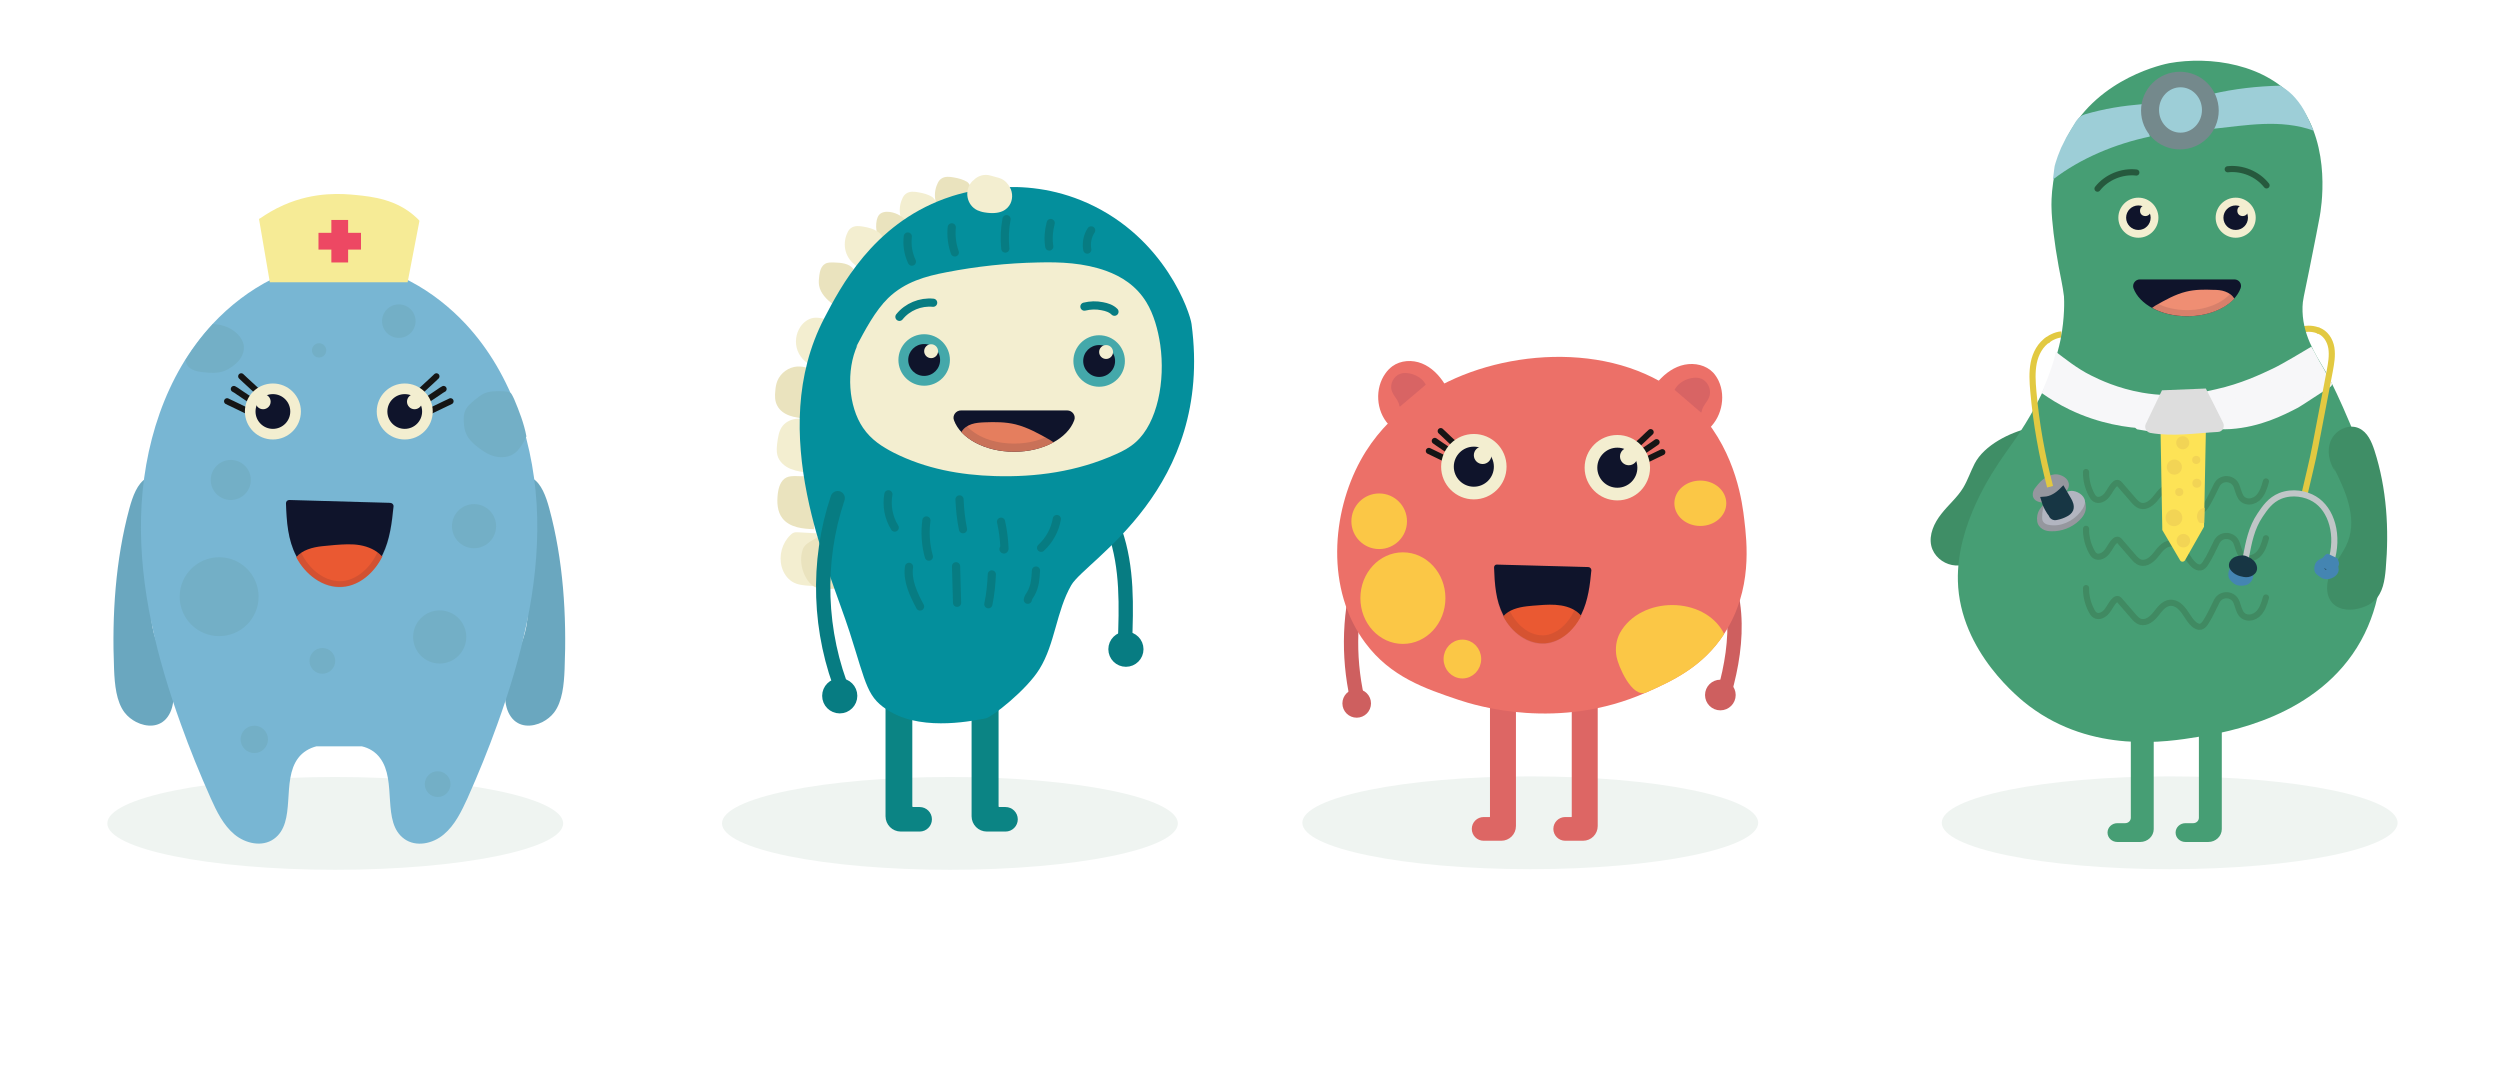 <?xml version="1.0" encoding="utf-8"?>
<!-- Generator: Adobe Illustrator 22.0.1, SVG Export Plug-In . SVG Version: 6.00 Build 0)  -->
<svg version="1.1" id="Layer_1" xmlns="http://www.w3.org/2000/svg" xmlns:xlink="http://www.w3.org/1999/xlink" x="0px" y="0px"
	 viewBox="0 0 1223 532.4" style="enable-background:new 0 0 1223 532.4;" xml:space="preserve">
<style type="text/css">
	.st0{fill:#EFF4F1;}
	.st1{fill:#F2EADC;stroke:#686765;stroke-width:3;stroke-miterlimit:10;}
	.st2{fill:none;stroke:#686765;stroke-width:3;stroke-miterlimit:10;}
	.st3{fill:#6AA7BF;}
	.st4{fill:#78B6D3;}
	.st5{fill:#F6EB96;}
	.st6{fill:#151515;stroke:#151515;stroke-width:3;stroke-linecap:round;stroke-miterlimit:10;}
	.st7{fill:#ED4863;}
	.st8{fill:#F3EED0;}
	.st9{fill:#0F142B;}
	.st10{fill:#EA5932;}
	.st11{opacity:0.11;}
	.st12{fill:#73AFC6;}
	.st13{fill:none;stroke:#CE5F5F;stroke-width:7;stroke-linecap:round;stroke-miterlimit:10;}
	.st14{fill:#DD6664;stroke:#DD6664;stroke-width:4;stroke-miterlimit:10;}
	.st15{fill:#EC7068;}
	.st16{fill:#FBC746;stroke:#FBC746;stroke-width:4;stroke-miterlimit:10;}
	.st17{fill:#FBC746;}
	.st18{fill:#D86464;}
	.st19{opacity:9.000000e-02;}
	.st20{fill:#CE5F5F;stroke:#CE5F5F;stroke-width:4;stroke-linecap:round;stroke-miterlimit:10;}
	.st21{fill:#3F8E66;}
	.st22{fill:#A8C1BC;}
	.st23{fill:none;stroke:#E2C941;stroke-width:3;stroke-miterlimit:10;}
	.st24{fill:#469E74;}
	.st25{fill:#9DCED7;}
	.st26{opacity:0.66;fill:none;stroke:#3D7F59;stroke-width:3;stroke-linecap:round;stroke-miterlimit:10;}
	.st27{fill:#74898C;}
	.st28{fill:none;stroke:#26593D;stroke-width:3;stroke-linecap:round;stroke-miterlimit:10;}
	.st29{fill:#EF8E73;}
	.st30{fill:#F7F7F9;}
	.st31{fill:#F7F7F9;stroke:#F7F7F9;stroke-width:3;stroke-linecap:round;stroke-miterlimit:10;}
	.st32{fill:#FDE356;}
	.st33{fill:#DDDDDD;stroke:#DDDDDD;stroke-width:3;stroke-miterlimit:10;}
	.st34{fill:#F2D455;}
	.st35{fill:none;stroke:#C0C6C7;stroke-width:3;stroke-miterlimit:10;}
	.st36{fill:#4485B2;}
	.st37{fill:#173644;stroke:#173644;stroke-width:3;stroke-miterlimit:10;}
	.st38{fill:#95979E;}
	.st39{fill:#B2B5C0;}
	.st40{fill:#95979E;stroke:#95979E;stroke-width:3;stroke-miterlimit:10;}
	.st41{fill:#173644;stroke:#4485B2;stroke-width:3;stroke-miterlimit:10;}
	.st42{fill:none;stroke:#077C82;stroke-width:7;stroke-linecap:round;stroke-miterlimit:10;}
	.st43{fill:#0B8484;stroke:#0B8484;stroke-width:4;stroke-miterlimit:10;}
	.st44{fill:#EAE3BE;}
	.st45{fill:#048F9C;}
	.st46{fill:none;stroke:#000000;stroke-width:4;stroke-miterlimit:10;}
	.st47{fill:none;stroke:#077C82;stroke-width:4;stroke-linecap:round;stroke-miterlimit:10;}
	.st48{fill:#E57E5E;}
	.st49{opacity:0.13;}
	.st50{opacity:0.73;fill:#048F9C;}
	.st51{fill:#077C82;stroke:#077C82;stroke-width:4;stroke-linecap:round;stroke-miterlimit:10;}
</style>
<ellipse class="st0" cx="164" cy="402.8" rx="111.5" ry="22.7"/>
<ellipse class="st0" cx="464.7" cy="402.8" rx="111.5" ry="22.7"/>
<ellipse class="st0" cx="748.6" cy="402.5" rx="111.5" ry="22.7"/>
<ellipse class="st0" cx="1061.4" cy="402.5" rx="111.5" ry="22.7"/>
<g>
	<path class="st1" d="M103,396.8"/>
	<path class="st1" d="M102,392.1"/>
	<path class="st2" d="M194.9,33.9"/>
	<path class="st3" d="M82.6,263.1c3.3-6,4.8-14.2,2.6-21c-2.2-6.8-8.6-11.1-13.7-8.1c-4.3,2.5-6.6,8.8-8.2,14.7
		c-6.8,25.1-8.6,52.2-7.5,78.7c0.3,7.6,1.1,15.8,5.1,21.1c1.6,2.1,3.6,3.6,5.7,4.7c5.1,2.6,11.6,2.8,15.4-2.5
		c4-5.5,3.4-14.4,1.1-21.3c-2.3-6.8-6.1-12.8-7.9-19.9c-4.3-16.3,2.2-34.1,8.5-49.5"/>
	<path class="st3" d="M249.4,263.1c-3.3-6-4.8-14.2-2.6-21c2.2-6.8,8.6-11.1,13.7-8.1c4.3,2.5,6.6,8.8,8.2,14.7
		c6.8,25.1,8.6,52.2,7.5,78.7c-0.3,7.6-1.1,15.8-5.1,21.1c-1.6,2.1-3.6,3.6-5.7,4.7c-5.1,2.6-11.6,2.8-15.4-2.5
		c-4-5.5-3.4-14.4-1.1-21.3c2.3-6.8,6.1-12.8,7.9-19.9c4.3-16.3-2.2-34.1-8.5-49.5"/>
	<path class="st4" d="M177,365.1c3.5,0.8,6.7,2.7,8.9,5.7c8.5,11.2,0.6,31.5,11.9,39.6c5.7,4.1,13.9,2.4,19.3-2.2
		c5.4-4.5,8.6-11.2,11.6-17.7c5.3-11.9,10.2-23.9,14.6-36.2c11.7-32.4,20.3-66.5,19.5-101.1c-0.8-34.6-11.8-69.8-35-94.7
		c-15.3-16.4-36.7-29-59.3-30c-24.3-1.2-48,12.3-64.5,30c-23.2,24.9-34.2,60.1-35,94.7c-0.8,34.6,7.8,68.7,19.5,101.1
		c4.4,12.3,9.3,24.3,14.6,36.2c2.9,6.5,6.2,13.2,11.6,17.7c5.4,4.5,13.6,6.3,19.3,2.2c11.3-8.1,3.4-28.4,11.9-39.6
		c2.2-2.9,5.4-4.8,8.9-5.7"/>
	<path class="st5" d="M126.7,107.1l5.3,31h67.4l5.8-30.1c-0.4-0.5-1.1-1.2-1.9-1.9c-9.4-8.6-21.1-9.9-29.1-10.7
		c-6.2-0.6-20-1.9-35.4,4.9c-4.8,2.1-8.6,4.5-11.2,6.3L126.7,107.1z"/>
	<path class="st6" d="M210.2,201.2c2.6-1.3,5.3-2.5,7.9-3.8c0.8-0.4,1.6-0.7,2.3-1.1"/>
	<path class="st6" d="M207.5,196.6c2.4-1.6,4.9-3.3,7.3-4.9c0.7-0.5,1.4-1,2.2-1.4"/>
	<path class="st6" d="M205.1,191.9c2.2-2,4.3-4,6.5-6c0.6-0.6,1.3-1.2,1.9-1.8"/>
	<polygon class="st7" points="176.6,113.9 170.3,113.9 170.3,107.6 162.1,107.6 162.1,113.9 155.8,113.9 155.8,122.1 162.1,122.1 
		162.1,128.4 170.3,128.4 170.3,122.1 176.6,122.1 	"/>
	<g>
		<circle class="st8" cx="198" cy="201.3" r="13.7"/>
		<circle class="st9" cx="198" cy="201.3" r="8.5"/>
		<circle class="st8" cx="202.8" cy="196.5" r="3.7"/>
	</g>
	<path class="st6" d="M121.3,201.2c-2.6-1.3-5.3-2.5-7.9-3.8c-0.8-0.4-1.6-0.7-2.3-1.1"/>
	<path class="st6" d="M123.9,196.6c-2.4-1.6-4.9-3.3-7.3-4.9c-0.7-0.5-1.4-1-2.2-1.4"/>
	<path class="st6" d="M126.4,191.9c-2.2-2-4.3-4-6.5-6c-0.6-0.6-1.3-1.2-1.9-1.8"/>
	<g>
		<circle class="st8" cx="133.5" cy="201.3" r="13.7"/>
		<circle class="st9" cx="133.5" cy="201.3" r="8.5"/>
		<circle class="st8" cx="128.7" cy="196.5" r="3.7"/>
	</g>
	<path class="st9" d="M190.8,246c1,0,1.8,0.8,1.7,1.8c-0.8,8-1.8,16.2-5.3,23.4c-3.7,7.8-11,14.6-19.7,15.2
		c-9.5,0.7-18.2-6.1-22.6-14.5c-4.1-7.9-4.7-16.7-5-25.7c0-0.9,0.7-1.6,1.6-1.6L190.8,246C190.8,246,190.8,246,190.8,246L190.8,246z
		"/>
	<path class="st10" d="M187.2,271.9c-3.7,7.8-11,14.6-19.7,15.2c-9.5,0.7-18.2-6.1-22.6-14.5c3-3.6,8.1-4.9,12.7-5.4
		c2.1-0.2,4.2-0.4,6.3-0.6c4.1-0.3,8.2-0.6,12.2,0.1c4,0.7,8,2.4,10.7,5.4"/>
	<g class="st11">
		<path class="st9" d="M143.1,247.8l46.3,1.2c-0.8,7.6-1.8,14.9-4.9,21.5c-3.7,7.9-10.5,13.3-17.2,13.8c-0.4,0-0.8,0-1.1,0
			c-8.2,0-15.2-6.6-18.5-13.2C144.1,264.2,143.4,256.4,143.1,247.8 M141.6,244.8c-0.9,0-1.6,0.7-1.5,1.6c0.3,9.1,0.8,18.1,4.9,26.1
			c4.1,8.2,12.2,14.8,21.2,14.8c0.5,0,0.9,0,1.4-0.1c8.7-0.7,15.9-7.6,19.7-15.5c3.5-7.4,4.5-15.7,5.3-23.9c0.1-1-0.7-1.8-1.6-1.8
			c0,0-0.1,0-0.1,0c0,0,0,0,0,0c0,0,0,0,0,0L141.6,244.8C141.6,244.8,141.6,244.8,141.6,244.8L141.6,244.8z"/>
	</g>
	<circle class="st12" cx="107.2" cy="291.9" r="19.3"/>
	<circle class="st12" cx="124.4" cy="361.7" r="6.7"/>
	<circle class="st12" cx="215.1" cy="311.6" r="13"/>
	<circle class="st12" cx="231.9" cy="257.4" r="10.8"/>
	<circle class="st12" cx="195.1" cy="157.1" r="8.2"/>
	<circle class="st12" cx="157.7" cy="323.3" r="6.3"/>
	<circle class="st12" cx="214.1" cy="383.6" r="6.3"/>
	<path class="st12" d="M104.2,158.5c-5,5.4-9.5,11.3-13.4,17.6c0,1.9,1.4,3.7,3.1,4.6c1.7,0.9,3.7,1.2,5.6,1.4
		c3.6,0.4,7.3,0.6,10.7-0.8c1.2-0.5,2.3-1.2,3.3-1.9c1.7-1.2,3.2-2.6,4.3-4.3c1.1-1.7,1.7-3.8,1.5-5.8c-0.2-2.1-1.4-4.1-2.8-5.6
		c-3.2-3.3-7.5-5-12.1-5.1h-0.1"/>
	<circle class="st12" cx="112.9" cy="234.8" r="9.8"/>
	<path class="st12" d="M251.5,195.2c-0.4-1-0.7-1.3-1-2c-0.1-0.1-0.1-0.2-0.2-0.3c-0.1-0.1-0.2-0.2-0.2-0.4c-1.2-1-2.9-1.1-4.5-1.1
		c-2.9-0.1-5.9-0.1-8.6,1c-1.7,0.7-3.2,2-4.7,3.2c-1.9,1.6-3.9,3.2-4.8,5.5c-0.7,1.7-0.7,3.7-0.6,5.6c0.1,1.9,0.4,3.9,1.2,5.6
		c1,2.3,2.8,4.1,4.7,5.7c2.7,2.2,5.6,4.3,9,5.2c3.4,0.9,7.2,0.6,10-1.5c2-1.5,3.3-3.7,4.6-5.8c0.2-0.4,0.4-0.8,0.5-1.2
		c0.1-0.4,0.6-0.9,0.6-1.3C256.4,207.3,253.9,200.9,251.5,195.2z"/>
	<circle class="st12" cx="156.1" cy="171.4" r="3.5"/>
</g>
<path class="st13" d="M674.4,262.1c-4.6,5.7-7.2,12.6-9.1,19.7c-5.7,20.7-5.8,43-0.4,63.8"/>
<path class="st13" d="M834.5,264.5c8.4,9.9,12.8,22.8,13.8,35.7c1,12.9-1.2,26-4.7,38.4"/>
<path class="st14" d="M770.9,331.3h8.7v72.8c0,2.9-2.3,5.2-5.2,5.2h-3.5h-5.2c-2.1,0-3.8-1.7-3.8-3.8l0,0c0-2.1,1.7-3.8,3.8-3.8h3
	c1.2,0,2.2-1,2.2-2.2V331.3z"/>
<path class="st14" d="M730.9,399.5v-68.2h8.7v72.8c0,2.9-2.3,5.2-5.2,5.2h-8.6c-2.1,0-3.8-1.7-3.8-3.8l0,0c0-2.1,1.7-3.8,3.8-3.8
	h2.9C729.9,401.8,730.9,400.7,730.9,399.5z"/>
<path class="st15" d="M834.8,210.7c7.2-5.5,9.8-16.3,5.9-24.5c-0.7-1.4-1.5-2.7-2.6-3.9c-3.5-3.7-9-4.9-14-3.9
	c-5,1-9.3,4.1-12.7,7.9"/>
<path class="st15" d="M665.6,225.2c13.1-23.9,34.1-34.3,43-38.6c36.7-17.7,92.6-18.5,123.2,15.7c17.7,19.8,20.6,44.2,21.5,51.9
	c1.3,11.1,4.1,34.3-9.6,55.5c-10.7,16.7-26,23.5-38.3,29c-42.9,19.1-83.5,6.5-92.1,3.6c-16-5.4-33-11.1-45.4-27.8
	C648.4,288.4,651.5,250.9,665.6,225.2z"/>
<path class="st15" d="M679.3,207.7c-6.2-6.7-6.8-17.8-1.5-25.1c0.9-1.3,2-2.4,3.3-3.4c4.1-3,9.8-3.3,14.5-1.4
	c4.7,1.9,8.4,5.7,11.1,10"/>
<ellipse class="st16" cx="686.3" cy="292.6" rx="18.8" ry="20.4"/>
<circle class="st16" cx="674.7" cy="255" r="11.6"/>
<ellipse class="st16" cx="715.4" cy="322.4" rx="7.2" ry="7.5"/>
<ellipse class="st16" cx="831.8" cy="246.2" rx="10.7" ry="9.1"/>
<path class="st17" d="M843.4,310.3c-10.7,16.3-25.8,23-37.9,28.4c-7.2,3.2-14-13.3-14.7-17.5c-0.7-3.9-0.2-8.1,1.7-11.6
	c10.2-18.2,41.1-18.1,50.7,0"/>
<g>
	<path class="st18" d="M685,198.8l12.5-10.6c-1.6-3.3-5.6-5.4-9.3-5.7c-1.1-0.1-2.2,0-3.3,0.4c-3.2,1.1-5.2,5.2-4,8.4
		c0.9,2.6,3.5,4.7,3.7,7.5"/>
	<path class="st18" d="M832,201.7l-12.8-11c1.7-3.4,5.7-5.6,9.5-5.9c1.1-0.1,2.3,0,3.4,0.4c3.3,1.2,5.3,5.4,4.1,8.8
		c-0.9,2.7-3.6,4.8-3.8,7.7"/>
</g>
<path class="st6" d="M804.9,225.2c2.1-1,4.3-2.1,6.4-3.1c0.6-0.3,1.3-0.6,1.9-0.9"/>
<path class="st6" d="M802.8,221.5c2-1.3,4-2.7,5.9-4c0.6-0.4,1.2-0.8,1.7-1.2"/>
<path class="st6" d="M800.8,217.7c1.7-1.6,3.5-3.2,5.2-4.9c0.5-0.5,1-1,1.5-1.4"/>
<circle class="st8" cx="791.2" cy="228.8" r="16"/>
<circle class="st9" cx="791.2" cy="228.8" r="9.8"/>
<circle class="st8" cx="796.8" cy="223.3" r="4.3"/>
<path class="st6" d="M707.3,224.6c-2.1-1-4.3-2.1-6.4-3.1c-0.6-0.3-1.3-0.6-1.9-0.9"/>
<path class="st6" d="M709.5,220.9c-2-1.3-4-2.7-5.9-4c-0.6-0.4-1.2-0.8-1.7-1.2"/>
<path class="st6" d="M711.5,217.2c-1.7-1.6-3.5-3.2-5.2-4.9c-0.5-0.5-1-1-1.5-1.4"/>
<circle class="st8" cx="721" cy="228.3" r="16"/>
<circle class="st9" cx="721" cy="228.3" r="9.8"/>
<circle class="st8" cx="725.3" cy="222.7" r="4.3"/>
<g>
	<path class="st9" d="M776.9,277.4c0.9,0,1.6,0.7,1.6,1.6c-0.7,7.3-1.6,14.7-4.8,21.3c-3.4,7.1-10,13.2-17.8,13.8
		c-8.6,0.6-16.5-5.5-20.5-13.2c-3.7-7.2-4.2-15.2-4.5-23.3c0-0.8,0.6-1.5,1.4-1.4L776.9,277.4C776.9,277.4,776.9,277.4,776.9,277.4
		L776.9,277.4z"/>
	<path class="st10" d="M773.7,300.9c-3.4,7.1-10,13.2-17.8,13.8c-8.6,0.6-16.5-5.5-20.5-13.2c2.7-3.2,7.3-4.4,11.5-4.9
		c1.9-0.2,3.8-0.4,5.7-0.5c3.7-0.3,7.4-0.5,11.1,0.1s7.3,2.1,9.7,4.9"/>
	<g class="st19">
		<path class="st9" d="M734.9,280.3l39.3,1c-0.7,6.3-1.7,12.4-4.2,17.7c-3.2,6.7-8.9,11.4-14.6,11.8c-0.3,0-0.6,0-0.9,0
			c-6.9,0-12.8-5.7-15.6-11.3C735.9,293.9,735.2,287.5,734.9,280.3 M732.2,276.3c-0.8,0-1.4,0.7-1.4,1.5c0.3,8.3,0.8,16.4,4.5,23.7
			c3.7,7.4,11.1,13.5,19.2,13.5c0.4,0,0.8,0,1.2,0c7.9-0.6,14.5-6.9,17.9-14.1c3.2-6.7,4.1-14.3,4.8-21.7c0.1-0.9-0.6-1.7-1.5-1.7
			c0,0-0.1,0-0.1,0c0,0,0,0,0,0c0,0,0,0,0,0L732.2,276.3C732.2,276.3,732.2,276.3,732.2,276.3L732.2,276.3z"/>
	</g>
</g>
<circle class="st20" cx="663.7" cy="344.1" r="5"/>
<circle class="st20" cx="841.6" cy="340" r="5.5"/>
<g>
	<path class="st21" d="M992.7,209.4c-9.3,2.1-22,8.3-26.7,17.4c-2,3.9-3.4,8.1-5.6,11.8c-2.9,4.8-7.3,8.4-10.7,12.8
		c-3.5,4.4-6.2,10.2-4.9,15.7c1.2,4.9,5.5,8.4,10.1,9.3s9.4-0.6,13.6-3.1c7.1-4.2,12.7-11.2,16.6-18.9c3.9-7.7,6.3-16.3,8.3-24.8
		c0.6-2.7,1.2-5.5,0.9-8.3s-1.6-5.5-3.9-6.7"/>
	<path class="st1" d="M1028.5,174.2"/>
	<circle class="st22" cx="1054.2" cy="185.5" r="11.2"/>
	<path class="st23" d="M1134.6,161.9c-2.7-1.2-5.8-1.4-8.7-0.6"/>
	<path class="st23" d="M1001.1,166.9c0.8-0.8,2-1.6,2.9-2c1.4-0.7,3-1.2,4.5-1.3"/>
	<path class="st24" d="M1075.8,317.4h11.1v88.2c0,3.5-3,6.3-6.6,6.3h-4.5h-6.7c-2.6,0-4.8-2-4.8-4.6v0c0-2.5,2.1-4.6,4.8-4.6h3.8
		c1.6,0,2.8-1.2,2.8-2.7V317.4z"/>
	<path class="st24" d="M1042.5,317.4h11.1v88.2c0,3.5-3,6.3-6.6,6.3h-4.5h-6.7c-2.6,0-4.8-2-4.8-4.6v0c0-2.5,2.1-4.6,4.8-4.6h3.8
		c1.6,0,2.8-1.2,2.8-2.7V317.4z"/>
	<path class="st24" d="M1007.1,130.4c-2.1-11.4-3.4-22.7-3.5-28.7c-0.1-2.5-0.4-19.5,8.2-35.7c15.1-28.3,47.4-34.7,49.4-35.1
		c19.5-3.5,47.8-0.1,63.2,19.7c16.5,21.3,11,52,10.4,55.4c-0.4,2-2.4,12.9-5.1,26c-2.8,13.7-3.2,14.9-3.3,18
		c-0.4,13.3,6.1,22.9,11.2,31.6c0,0,8.2,14.1,20.3,46.6c2.2,5.9,17.3,48.7-2.9,85.2c-20.8,37.5-65.9,44.9-79.8,47.1
		c-15.2,2.5-51.4,8.3-82.5-15.1c-3.9-2.9-34-26.3-34.9-61.2c-0.7-27.6,16.9-53.4,22.6-61.6c4.5-6.5,11-14.8,18-29.1
		c1.8-3.8,5-10.2,7.5-18.8c1.2-4.2,1.9-7.5,2.1-8.4c2.2-11.2,1.8-19.6,1.7-21.3C1009,139.4,1008.2,136.5,1007.1,130.4z"/>
	<path class="st25" d="M1048.5,50.9c-10.5,0.9-18.7,2.2-28.5,5c-1.7,0.5-3.1,1.5-4.1,3l-0.2,0.2l-2.5,4.1l-2,3.4
		c-0.3,0.5-0.6,1-0.8,1.5l-1.8,3.6c-0.2,0.3-0.3,0.7-0.5,1.1l-1.4,3.5l-1.1,3.3c-0.4,1.1-0.6,2.2-0.7,3.3l-0.6,4.9
		c13.7-10.5,30.5-17.4,47.4-21"/>
	<path class="st25" d="M1082,46c11.1-2.6,22.1-3.8,33.5-4.1l1.7,1.1c2.1,1.4,4.1,3.1,5.7,5v0c2.1,2.4,3.9,5.1,5.3,8l1.5,3.2l2.1,4.7
		c-16.3-5.8-32.7-2.6-49.9-0.8"/>
	<path class="st26" d="M1020.5,230.9c-0.1,3.8,0.9,7.7,2.7,11.1c0.4,0.8,0.9,1.6,1.7,2.1c1.9,1.2,4.4-0.1,5.8-1.9
		c1.4-1.7,2.2-3.9,3.9-5.4c0.4-0.4,1-0.7,1.6-0.5c0.3,0.1,0.6,0.4,0.8,0.7c2.2,2.5,4.3,5,6.5,7.5c1,1.2,2.2,2.5,3.7,2.9
		c2.9,0.8,5.7-1.6,7.5-3.9c2.2-2.8,4.6-6.1,8.5-5.3c0.6,0.1,1.2,0.4,1.8,0.7c3.9,2.3,5.1,7,8.4,9.8c0.9,0.7,2,1.3,3.1,1.1
		c1-0.2,1.8-1.1,2.4-2c2.2-3.3,3.8-7.1,5.6-10.6c2.2-4.1,8.2-3.6,9.7,0.8l0.9,2.7c0.7,1.9,1.4,3.9,4,4.5c1.8,0.4,3.7-0.2,5.2-1.4
		c2.4-2.1,3.4-5.3,4.2-8.3"/>
	<path class="st26" d="M1020.5,258.7c-0.1,3.8,0.9,7.7,2.7,11.1c0.4,0.8,0.9,1.6,1.7,2.1c1.9,1.2,4.4-0.1,5.8-1.9
		c1.4-1.7,2.2-3.9,3.9-5.4c0.4-0.4,1-0.7,1.6-0.5c0.3,0.1,0.6,0.4,0.8,0.7c2.2,2.5,4.3,5,6.5,7.5c1,1.2,2.2,2.5,3.7,2.9
		c2.9,0.8,5.7-1.6,7.5-3.9c2.2-2.8,4.6-6.1,8.5-5.3c0.6,0.1,1.2,0.4,1.8,0.7c3.9,2.3,5.1,7,8.4,9.8c0.9,0.7,2,1.3,3.1,1.1
		c1-0.2,1.8-1.1,2.4-2c2.2-3.3,3.8-7.1,5.6-10.6c2.2-4.1,8.2-3.6,9.7,0.8l0.9,2.7c0.7,1.9,1.4,3.9,4,4.5c1.8,0.4,3.7-0.2,5.2-1.4
		c2.4-2.1,3.4-5.3,4.2-8.3"/>
	<path class="st26" d="M1020.5,287.7c-0.1,3.8,0.9,7.7,2.7,11.1c0.4,0.8,0.9,1.6,1.7,2.1c1.9,1.2,4.4-0.1,5.8-1.9
		c1.4-1.7,2.2-3.9,3.9-5.4c0.4-0.4,1-0.7,1.6-0.5c0.3,0.1,0.6,0.4,0.8,0.7c2.2,2.5,4.3,5,6.5,7.5c1,1.2,2.2,2.5,3.7,2.9
		c2.9,0.8,5.7-1.6,7.5-3.9c2.2-2.8,4.6-6.1,8.5-5.3c0.6,0.1,1.2,0.4,1.8,0.7c3.9,2.3,5.1,7,8.4,9.8c0.9,0.7,2,1.3,3.1,1.1
		c1-0.2,1.8-1.1,2.4-2c2.2-3.3,3.8-7.1,5.6-10.6c2.2-4.1,8.2-3.6,9.7,0.8l0.9,2.7c0.7,1.9,1.4,3.9,4,4.5c1.8,0.4,3.7-0.2,5.2-1.4
		c2.4-2.1,3.4-5.3,4.2-8.3"/>
	<circle class="st27" cx="1066.4" cy="54.1" r="19"/>
	<ellipse class="st25" cx="1066.7" cy="53.8" rx="10.5" ry="11.1"/>
	<path class="st28" d="M1026.1,92.3c4.4-5.6,11.9-8.7,19-7.9"/>
	<path class="st28" d="M1108.8,90.7c-4.4-5.6-11.9-8.7-19-7.9"/>
	<g>
		<path class="st9" d="M1069.9,153.2c-11.7,0-22.1-5.4-24.8-12.7c-0.2-0.5-0.1-1,0.2-1.5c0.3-0.5,0.9-0.8,1.4-0.8h46.3
			c0.6,0,1.1,0.3,1.4,0.8c0.3,0.4,0.4,1,0.2,1.5C1092,147.8,1081.6,153.2,1069.9,153.2z"/>
		<path class="st9" d="M1093.1,139.7c0.1,0,0.2,0.1,0.2,0.1c0,0.1,0,0.1,0,0.1c-2.5,6.8-12.3,11.7-23.4,11.7s-20.9-4.9-23.4-11.7
			c0,0,0-0.1,0-0.1c0-0.1,0.1-0.1,0.2-0.1H1093.1 M1093.1,136.7h-46.3c-2.2,0-3.8,2.2-3.1,4.3c2.9,7.9,13.5,13.7,26.2,13.7
			c12.7,0,23.3-5.8,26.2-13.7C1096.9,138.9,1095.3,136.7,1093.1,136.7L1093.1,136.7z"/>
	</g>
	<path class="st29" d="M1052.8,150.6c4.7,2.6,10.6,4.1,17.2,4.1c9.7,0,18.2-3.4,23-8.6c-0.9-1.7-2.6-2.8-4.5-3.5s-3.8-0.8-5.7-0.8
		c-4.5-0.2-9-0.2-13.4,0.9c-5.3,1.3-10.2,4.1-15,6.8"/>
	<g class="st11">
		<g>
			<path class="st9" d="M1093.1,139.7c0.2,0,0.2,0.1,0.2,0.2c-2.5,6.8-12.4,11.8-23.4,11.8c-11,0-20.9-5-23.4-11.8
				c0,0,0.1-0.2,0.3-0.2H1093.1 M1093.1,136.7h-46.3c-2.2,0-3.8,2.2-3.1,4.2c2.9,7.8,13.5,13.8,26.2,13.8c12.7,0,23.3-6,26.2-13.8
				C1096.9,138.8,1095.3,136.7,1093.1,136.7L1093.1,136.7z"/>
		</g>
	</g>
	<path class="st30" d="M1050.3,209.7c-9.5-0.4-23.3-2.3-38-9.4c-5.2-2.5-9.8-5.4-13.6-8.1c0.6-1.1,1-2.4,1.5-3.5
		c0.7-1.6,1.3-3.2,1.9-4.8c1.4-3.8,2.9-7.8,3.6-11.8c3.9,2.9,10.5,8.3,17.3,11.6c4.2,2.1,13,6.3,25,8.4c16.1,2.8,28.9,0,36.2-1.7
		c12.1-2.7,21.6-7.2,27.7-10.1c4.7-2.2,16.1-9.1,18.8-10.7c1.8,2.9,3.1,5.8,4.9,8.8c0.9,1.5,1.8,3,2.5,4.5c0.5,1,0.8,1.9,1.4,2.9
		c0.2,0.3,0.4,0.7,0.4,1.1c0,0.4-0.3,0.8-0.7,0.8"/>
	<path class="st31" d="M1139.3,187.9c-3.1,1.9-14.1,9.3-15.8,10.2c-7.3,3.8-18.2,9.3-32.3,10.3c-1.8,0.1-3.2,0.1-4.1,0.1
		c-4.6,0-9.1,1.4-13.7,2.1c-7.9,1.2-19.5-0.6-27.4-2c-0.5-0.3,2.9,0.7,3.2,0.3c0.3-0.4,0.8-0.6,1.3-0.8c3.6-1.4,7.2-2.8,10.9-4.2
		c7.2-2.8,14.5-5.6,21.9-7.7c5.7-1.6,11.5-2.9,17.3-4.1c3.7-0.8,7.4-1.6,11-2.3c9-1.9,18.2-3.8,27.3-3.1"/>
	<path class="st32" d="M1056.9,208.5l0.9,50.8l8.7,14.8c0.5,0.9,1.8,0.9,2.4,0l9.3-16.4l1-51.6"/>
	<path class="st33" d="M1078.2,191.6c2.7,5.2,5.3,10.6,8,15.9c0.5,1-0.1,2.3-1.2,2.3c-11,0.6-22,2.4-32.8,0.5
		c-1-0.2-1.6-1.4-1.1-2.3l7.5-15.6L1078.2,191.6z"/>
	<path class="st23" d="M1133.8,161.6c3.7,1.1,6.1,4.8,6.7,8.6s-0.1,7.6-0.8,11.4c-2.3,12.2-4.7,24.4-7,36.5
		c-1.5,8-3.5,15.5-5.3,23.5"/>
	<g>
		<circle class="st8" cx="1046.1" cy="106.5" r="9.8"/>
		<circle class="st9" cx="1046.1" cy="106.5" r="6"/>
		<circle class="st8" cx="1049.5" cy="103.1" r="2.6"/>
	</g>
	<g>
		<circle class="st8" cx="1093.7" cy="106.5" r="9.8"/>
		<circle class="st9" cx="1093.7" cy="106.5" r="6"/>
		<circle class="st8" cx="1097.1" cy="103.1" r="2.6"/>
	</g>
	<path class="st21" d="M1142.4,230.7c-3.1-4.5-4.3-10.5-2-15.5c2.3-4.9,8.6-8,13.6-5.7c4.2,1.9,6.2,6.6,7.6,10.9
		c6,18.6,7.2,38.5,5.5,58c-0.5,5.6-1.4,11.6-5.5,15.4c-1.6,1.5-3.6,2.6-5.7,3.3c-5,1.8-11.3,1.8-14.9-2.1c-3.7-4.1-3-10.7-0.6-15.6
		s6.2-9.3,8.2-14.5c4.6-11.9-1.3-25.1-7.1-36.5"/>
	<circle class="st34" cx="1063.7" cy="228.5" r="3.7"/>
	<circle class="st34" cx="1066.1" cy="240.7" r="2"/>
	<circle class="st34" cx="1068.1" cy="264.5" r="3.3"/>
	<circle class="st34" cx="1063.5" cy="253.3" r="4.1"/>
	<circle class="st34" cx="1074.4" cy="225" r="2"/>
	<path class="st34" d="M1078.5,248.4l-0.2,7.4c-0.9,0.1-2,0.3-2.6-0.4c-0.2-0.2-0.3-0.4-0.4-0.7c-0.4-0.8-0.6-1.6-0.5-2.5
		c0.1-1,0.5-1.9,1.2-2.6C1076.5,249,1077.5,248.5,1078.5,248.4"/>
	<circle class="st34" cx="1067.8" cy="216.6" r="3.2"/>
	<circle class="st34" cx="1074.7" cy="236.4" r="2.2"/>
	<path class="st35" d="M1097.9,277.2c0.1-1.1,0.4-2.7,0.8-4.7c1.4-7.3,2.7-14.3,7-20.6c2.3-3.4,4.9-7.3,9.8-9.3
		c6-2.4,12.6-1,16.7,1.5c8.4,5,12.3,17.9,8,31.1"/>
	<path class="st36" d="M1101.7,280c0.3,0.4,0.4,0.9,0.5,1.3c0.2,1.4-0.5,2.9-1.6,3.9c-1.3,1.2-3,1.4-4.7,1.3c-0.8,0-1.5-0.2-2.2-0.5
		c-0.6-0.3-1.2-0.7-1.7-1.2c-0.9-0.8-1.6-1.6-1.8-2.8c-0.3-1.7,0.2-3.9,1.7-5"/>
	<path class="st37" d="M1100.9,274.9c1.2,0.7,2.2,2.7,1.6,4c-0.5,1.1-1.7,1.7-2.8,1.9c-1.2,0.2-2.3-0.1-3.5-0.4
		c-0.6-0.2-1.3-0.4-1.9-0.8c-0.5-0.3-1-0.7-1.4-1.1c-0.4-0.4-0.7-0.8-0.9-1.3c-0.4-1.2,0.3-2.4,1.4-3.1c1-0.6,2.3-0.8,3.5-0.9
		c0.3,0,0.7,0,1,0.1c0.6,0.2,1.2,0.5,1.7,0.8C1100.1,274.2,1100.6,274.5,1100.9,274.9"/>
	<g>
		<path class="st38" d="M1020.1,245.5c0.1,0.3,0.3,2.1,0.3,2.6c0.1,2.6-1.5,4.9-3.3,6.6c-3.6,3.4-8.5,5.3-13.4,5.2
			c-1.5,0-3.1-0.2-4.4-1c-1.4-0.8-2.5-2.2-2.7-3.9c-0.3-2,0.1-4.1,1.2-5.8c0.4-0.6,0.8-1.1,1.2-1.6c0.4-0.5,1.6-2,2.3-2.1
			c0.4,0.3-0.2,1.7-0.3,2.1c-0.1,0.5-0.3,0.9-0.5,1.3c-0.5,0.9-1,1.8-1.2,2.7c-0.2,1-0.2,2,0.3,2.9c1.3,2.4,3.7,2.2,6.1,2
			c2.7-0.2,4.8-1.2,7.3-2.3c0.5-0.2,1-0.6,1.4-1c0.7-0.5,1.5-0.9,1.9-1.7c1.1-1.9,2.3-3.8,3.6-5.6"/>
		<path class="st39" d="M1009.9,241.1c0.7-0.4,2.6-1.2,4.4-0.9c2.8,0.4,6.3,2.9,5.6,6.2c-0.2,0.9-0.6,1.7-1,2.4
			c-3,4.9-8.8,8.4-14.6,8.2c-1.8-0.1-4.3-0.3-5.1-2.4c-0.2-0.5-0.2-1.1-0.2-1.7c0-2.3,0.4-4.7,1.6-6.7"/>
		<path class="st40" d="M996.2,240.6c0.2-0.5,0.5-0.9,0.6-1c1.9-2.4,3-3.8,5.2-4.9c1.4-0.7,2.7-1.4,4.5-1.1c1.7,0.3,3.9,1.5,4.1,3.3
			c0.2,1.7-1.4,3-3.2,4.4c-1.1,0.9-4.4,3.5-8.4,3c-0.8-0.1-2.2-0.3-2.8-1.3C995.6,242.1,996.1,240.8,996.2,240.6z"/>
		<path class="st37" d="M1003.7,251.8c0.1,0.5,0.6,0.9,1.1,1.1s1.1,0,1.6-0.1c1.4-0.3,2.8-0.8,4.1-1.5c1-0.5,1.9-1.2,2.3-2.2
			c0.3-0.8,0.2-1.6,0-2.4s-0.6-1.5-1-2.2c-0.9-1.6-1.8-3.2-2.7-4.7c-1.2,1.2-2.6,2.4-4.1,3.2c-1.5,0.9-3.3,1.4-5,1.5
			c0.8,2.8,2.2,5.4,4,7.6"/>
	</g>
	<path class="st23" d="M1002.9,238.1c-4-15.3-6.8-30.9-8.2-46.7c-0.4-4.6-0.7-9.3,0.2-13.9s3.3-9,7.2-11.5"/>
	<g>
		<path class="st36" d="M1138.8,270.9c-0.8,0-1.4,0.6-1.9,1.3c-0.2,0.3-0.4,0.5-0.6,0.7c-0.2,0.1-0.4,0.2-0.6,0.3
			c-1.3,0.5-2.6,1.3-3.1,2.7c-0.5,1.2-0.7,2.8-0.1,4c0.3,0.7,0.9,1.2,1.6,1.7c0.9,0.7,1.8,1.3,2.8,1.6c0.9,0.2,1.8,0.2,2.6,0
			c2.5-0.5,5.1-2.6,4.5-5.4c0-0.2-0.1-0.3-0.1-0.5c0-0.2,0.1-0.5,0.2-0.7c0.2-0.6,0.2-1.2,0-1.8s-0.4-1.2-0.7-1.7"/>
		<path class="st41" d="M1137.1,276.5c-0.6-0.1-1.4,0-1.7,0.6c-0.4,0.9,0.5,2.5,1.9,3c1.1,0.4,2.5,0,2.7-0.7
			C1140.2,278.3,1138.6,276.7,1137.1,276.5z"/>
	</g>
</g>
<path class="st42" d="M533,242.8c6.3,3.6,10.1,10.5,12.5,17.4c6.1,17.5,5.5,36.5,4.8,55"/>
<path class="st43" d="M444.4,322.7h-9.2v76.6c0,3,2.4,5.5,5.5,5.5h3.7h5.5c2.2,0,4-1.8,4-4l0,0c0-2.2-1.8-4-4-4h-3.2
	c-1.3,0-2.4-1.1-2.4-2.4V322.7z"/>
<path class="st43" d="M486.5,394.4v-71.7h-9.2v76.6c0,3,2.4,5.5,5.5,5.5h9.1c2.2,0,4-1.8,4-4l0,0c0-2.2-1.8-4-4-4h-3
	C487.5,396.8,486.5,395.7,486.5,394.4z"/>
<path class="st8" d="M460.9,103.3c-0.4-1.2-3.7-6.1-4.8-6.9c-2-1.3-4.4-1.9-6.7-2.3c-2.1-0.4-4.4-0.6-6.1,0.6
	c-0.9,0.6-1.5,1.5-1.9,2.5c-1.3,2.7-1.6,6-0.8,8.9c0.8,2.9,2.7,5.5,5.3,7.2"/>
<path class="st44" d="M478.1,97.8c-0.4-1.2-3.7-8-4.8-8.7c-2-1.3-4.4-1.9-6.7-2.3c-2.1-0.4-4.4-0.6-6.1,0.6
	c-0.9,0.6-1.5,1.5-1.9,2.5c-1.3,2.7-1.6,6-0.8,8.9s2.7,5.5,5.3,7.2"/>
<path class="st44" d="M444.2,109.1c-2-2.9-5.3-4.9-8.8-5.4c-2-0.3-4.3,0-5.5,1.6c-0.5,0.7-0.8,1.6-1,2.4c-0.9,4.3,0.3,9,3.1,12.3"/>
<path class="st8" d="M431.7,116.1c-0.4-1.2-1.4-2.2-2.5-2.9c-2-1.3-4.4-1.9-6.7-2.3c-2.1-0.4-4.4-0.6-6.1,0.6
	c-0.9,0.6-1.5,1.5-1.9,2.5c-1.3,2.7-1.6,6-0.8,8.9c0.8,2.9,2.7,5.5,5.3,7.2"/>
<path class="st44" d="M417.5,131.6c-2.1-2.8-6.1-3.1-9.6-3.2c-1.5,0-3.1-0.1-4.3,0.7c-1.9,1.1-2.5,3.5-2.8,5.6
	c-0.2,1.6-0.4,3.3-0.1,5c0.7,3.9,3.8,6.9,6.9,9.3"/>
<path class="st8" d="M408.6,159c0-0.9-0.9-1.5-1.8-1.8c-1.4-0.6-2.9-1-4.4-1.4c-1.4-0.3-2.9-0.5-4.4-0.3c-2.6,0.4-4.9,2.1-6.4,4.3
	c-2.3,3.4-2.9,7.9-1.4,11.8c1.5,3.9,4.9,6.9,8.9,7.9"/>
<path class="st44" d="M400,181.9c-3.2-1.4-6.5-2.8-10-2.6c-4.2,0.3-8.1,3.1-9.7,7c-0.6,1.5-0.9,3.1-1,4.7c-0.3,2.5-0.3,5.2,0.9,7.4
	c1.2,2.4,3.5,4,6,4.9s5.1,1.2,7.8,1.5"/>
<path class="st8" d="M399,206.3c-2.7-0.9-5.6-1.6-8.5-1.5c-2.9,0.1-5.8,1.3-7.6,3.5c-1.9,2.4-2.3,5.6-2.7,8.6
	c-0.2,1.9-0.4,3.9,0.1,5.8c0.8,3.1,3.5,5.5,6.5,6.7c3,1.2,6.2,1.6,9.4,1.9"/>
<path class="st44" d="M397.9,233.2c-2.8-0.2-5.6-0.2-8.5-0.3c-1.6,0-3.3,0-4.7,0.7c-2.8,1.4-3.8,4.8-4.2,7.9
	c-0.5,4.2-0.3,8.8,2.3,12.1c1.7,2.2,4.4,3.6,7.1,4.3s5.5,0.9,8.4,1"/>
<path class="st8" d="M399.4,260.9c-3-0.2-6-0.3-8.9-0.5c-0.8,0-1.5-0.1-2.2,0.2c-0.6,0.2-1.1,0.6-1.6,1.1
	c-4.1,3.9-5.8,10.1-4.3,15.6c0.8,2.9,2.6,5.7,5.2,7.3c2.6,1.6,5.8,1.8,8.9,2c2.2,0.1,4.4,0.3,6.6,0.4"/>
<path class="st44" d="M401.5,261.9c-1.3,0.8-2.6,1.5-3.9,2.3c-1.6,0.9-3.3,1.9-4.3,3.4c-0.6,0.9-0.9,2-1.1,3.1
	c-0.8,4.1,0.1,8.5,2.2,12.1c0.9,1.6,2.1,3,3.6,4c3.1,1.9,7,1.5,10.6,1.1"/>
<path class="st45" d="M403.2,155.7c8-15.3,23.7-45.6,58.9-58.5c7.3-2.7,37.2-12.5,69.8,2.1c38.2,17.1,50.3,53.8,51,59.2
	c10.8,80.9-51.6,115.4-58.8,127.7c-7.4,12.8-7.9,28.7-15.6,41.1c-6.4,10.4-23.4,23.6-26.2,24.1c-4.6,0.8-29.7,6.6-46.5-3.1
	c-11.8-6.8-11.7-12.7-20.2-39.2C405.6,278,374.2,211.6,403.2,155.7z"/>
<path class="st8" d="M418.6,170.1c4.7-8.9,9.5-18,15.9-24.3c8.3-8,18.5-10.7,28.4-12.6c14.9-2.9,29.8-4.5,44.8-4.8
	c11.2-0.3,22.5,0.2,33.4,4.1c7.4,2.7,14.8,7.2,19.8,15.5c3.5,5.8,5.6,13.2,6.7,20.7c2.5,17.6-1.3,38.1-12,47.6
	c-3,2.7-6.3,4.4-9.7,5.9c-19.1,8.6-39.3,11.3-59.2,10.7c-16.8-0.5-33.8-3.5-49.6-11.5c-5.4-2.8-10.9-6.2-14.9-12.1
	c-7.2-10.5-8.4-28.2-2.7-40.5"/>
<path class="st8" d="M475.6,88.7c-4.1,4.4-2.8,11.7,2.6,14.2c1,0.4,2.1,0.8,3.4,1c7.8,1.3,11.2-1.3,12.7-4.3c1.4-2.9,1-6.4-0.9-9
	l-0.3-0.4c-1.1-1.6-2.7-2.7-4.5-3.2l-4-1.1c-3-0.9-6.2,0-8.4,2.3L475.6,88.7z"/>
<path class="st46" d="M488,329.3"/>
<path class="st47" d="M434.6,241.8c-1,5.6,0.1,11.5,3.1,16.3"/>
<path class="st47" d="M453.2,254.6c-0.8,5.9-0.4,12,1.2,17.7"/>
<path class="st47" d="M444.7,277.3c-1,6.8,2.2,13.4,5.4,19.4"/>
<path class="st47" d="M467.7,277c0.2,6,0.3,12,0.5,17.9"/>
<path class="st47" d="M489.7,255.2c1,4.3,1.5,8.7,1.7,13c0,0.2,0,0.5-0.2,0.6c-0.2,0.1-0.5-0.3-0.2-0.3"/>
<path class="st47" d="M483.5,295.6c1-4.8,1.5-9.7,1.7-14.6"/>
<path class="st47" d="M502.8,293.4c0.2-1.1,0.9-2,1.5-3c2-3.4,2.3-7.4,2.5-11.3"/>
<path class="st47" d="M509.3,268c4-3.7,6.8-8.7,7.7-14.1"/>
<path class="st47" d="M446.1,128c-1.8-3.8-2.5-8.1-2-12.3"/>
<path class="st47" d="M467.1,123.5c-1.4-3.9-1.9-8.2-1.5-12.3"/>
<path class="st47" d="M491.8,121.6c-0.5-4.8-0.3-9.7,0.6-14.4"/>
<path class="st47" d="M513.3,120.6c-0.6-3.8-0.3-7.7,0.7-11.5"/>
<path class="st47" d="M531.9,122.1c-0.6-3.2,0.1-6.7,1.9-9.4"/>
<path class="st47" d="M440,155c3.9-4.9,10.3-7.5,16.5-6.9"/>
<path class="st47" d="M530.5,150c2.9-0.7,5.8-0.8,8.7-0.2c2.2,0.4,4.4,1.1,6,2.7"/>
<path class="st47" d="M471.1,258.9c-1-4.8-1.5-9.7-1.7-14.6"/>
<g>
	<path class="st9" d="M496.1,219c-13,0-24.6-5.9-27.6-14.1c-0.2-0.6,0-1.1,0.2-1.4c0.3-0.5,0.8-0.7,1.4-0.7h52c0.5,0,1,0.3,1.4,0.7
		c0.2,0.2,0.4,0.8,0.2,1.4C520.7,213.1,509.1,219,496.1,219z"/>
	<path class="st9" d="M521.6,204.8c-2.7,6.2-12.1,12.2-25.5,12.2c-13.4,0-22.8-6-25.5-12.2H521.6 M522.1,200.8h-52
		c-2.5,0-4.3,2.5-3.4,4.8c3.2,8.8,15.2,15.4,29.4,15.4s26.2-6.6,29.4-15.4C526.4,203.3,524.6,200.8,522.1,200.8L522.1,200.8z"/>
</g>
<path class="st48" d="M515.4,216.4c-5.2,2.9-12,4.6-19.3,4.6c-10.9,0-20.5-3.9-25.8-9.6c1-1.9,2.9-3.2,5-3.9
	c2.1-0.7,4.3-0.8,6.4-0.9c5-0.2,10.2-0.2,15.1,1c6,1.5,11.5,4.6,16.8,7.6"/>
<g class="st49">
	<path class="st9" d="M521.6,204.8c-2.7,6.2-12.1,12.2-25.5,12.2c-13.4,0-22.8-6-25.5-12.2H521.6 M522.1,200.8h-52
		c-2.5,0-4.3,2.5-3.4,4.8c3.2,8.8,15.2,15.4,29.4,15.4s26.2-6.6,29.4-15.4C526.4,203.3,524.6,200.8,522.1,200.8L522.1,200.8z"/>
</g>
<circle class="st50" cx="452.1" cy="176.1" r="12.6"/>
<circle class="st9" cx="452.1" cy="176.1" r="7.8"/>
<circle class="st8" cx="455.5" cy="171.8" r="3.4"/>
<circle class="st50" cx="537.7" cy="176.6" r="12.6"/>
<circle class="st9" cx="537.7" cy="176.6" r="7.8"/>
<circle class="st8" cx="541.1" cy="172.2" r="3.4"/>
<path class="st42" d="M409.8,243.7c-10.5,31.1-9.3,65.9,3.2,96.2"/>
<circle class="st51" cx="410.8" cy="340.4" r="6.6"/>
<circle class="st51" cx="550.8" cy="317.6" r="6.6"/>
<circle class="st51" cx="550.5" cy="315.6" r="4.2"/>
</svg>
